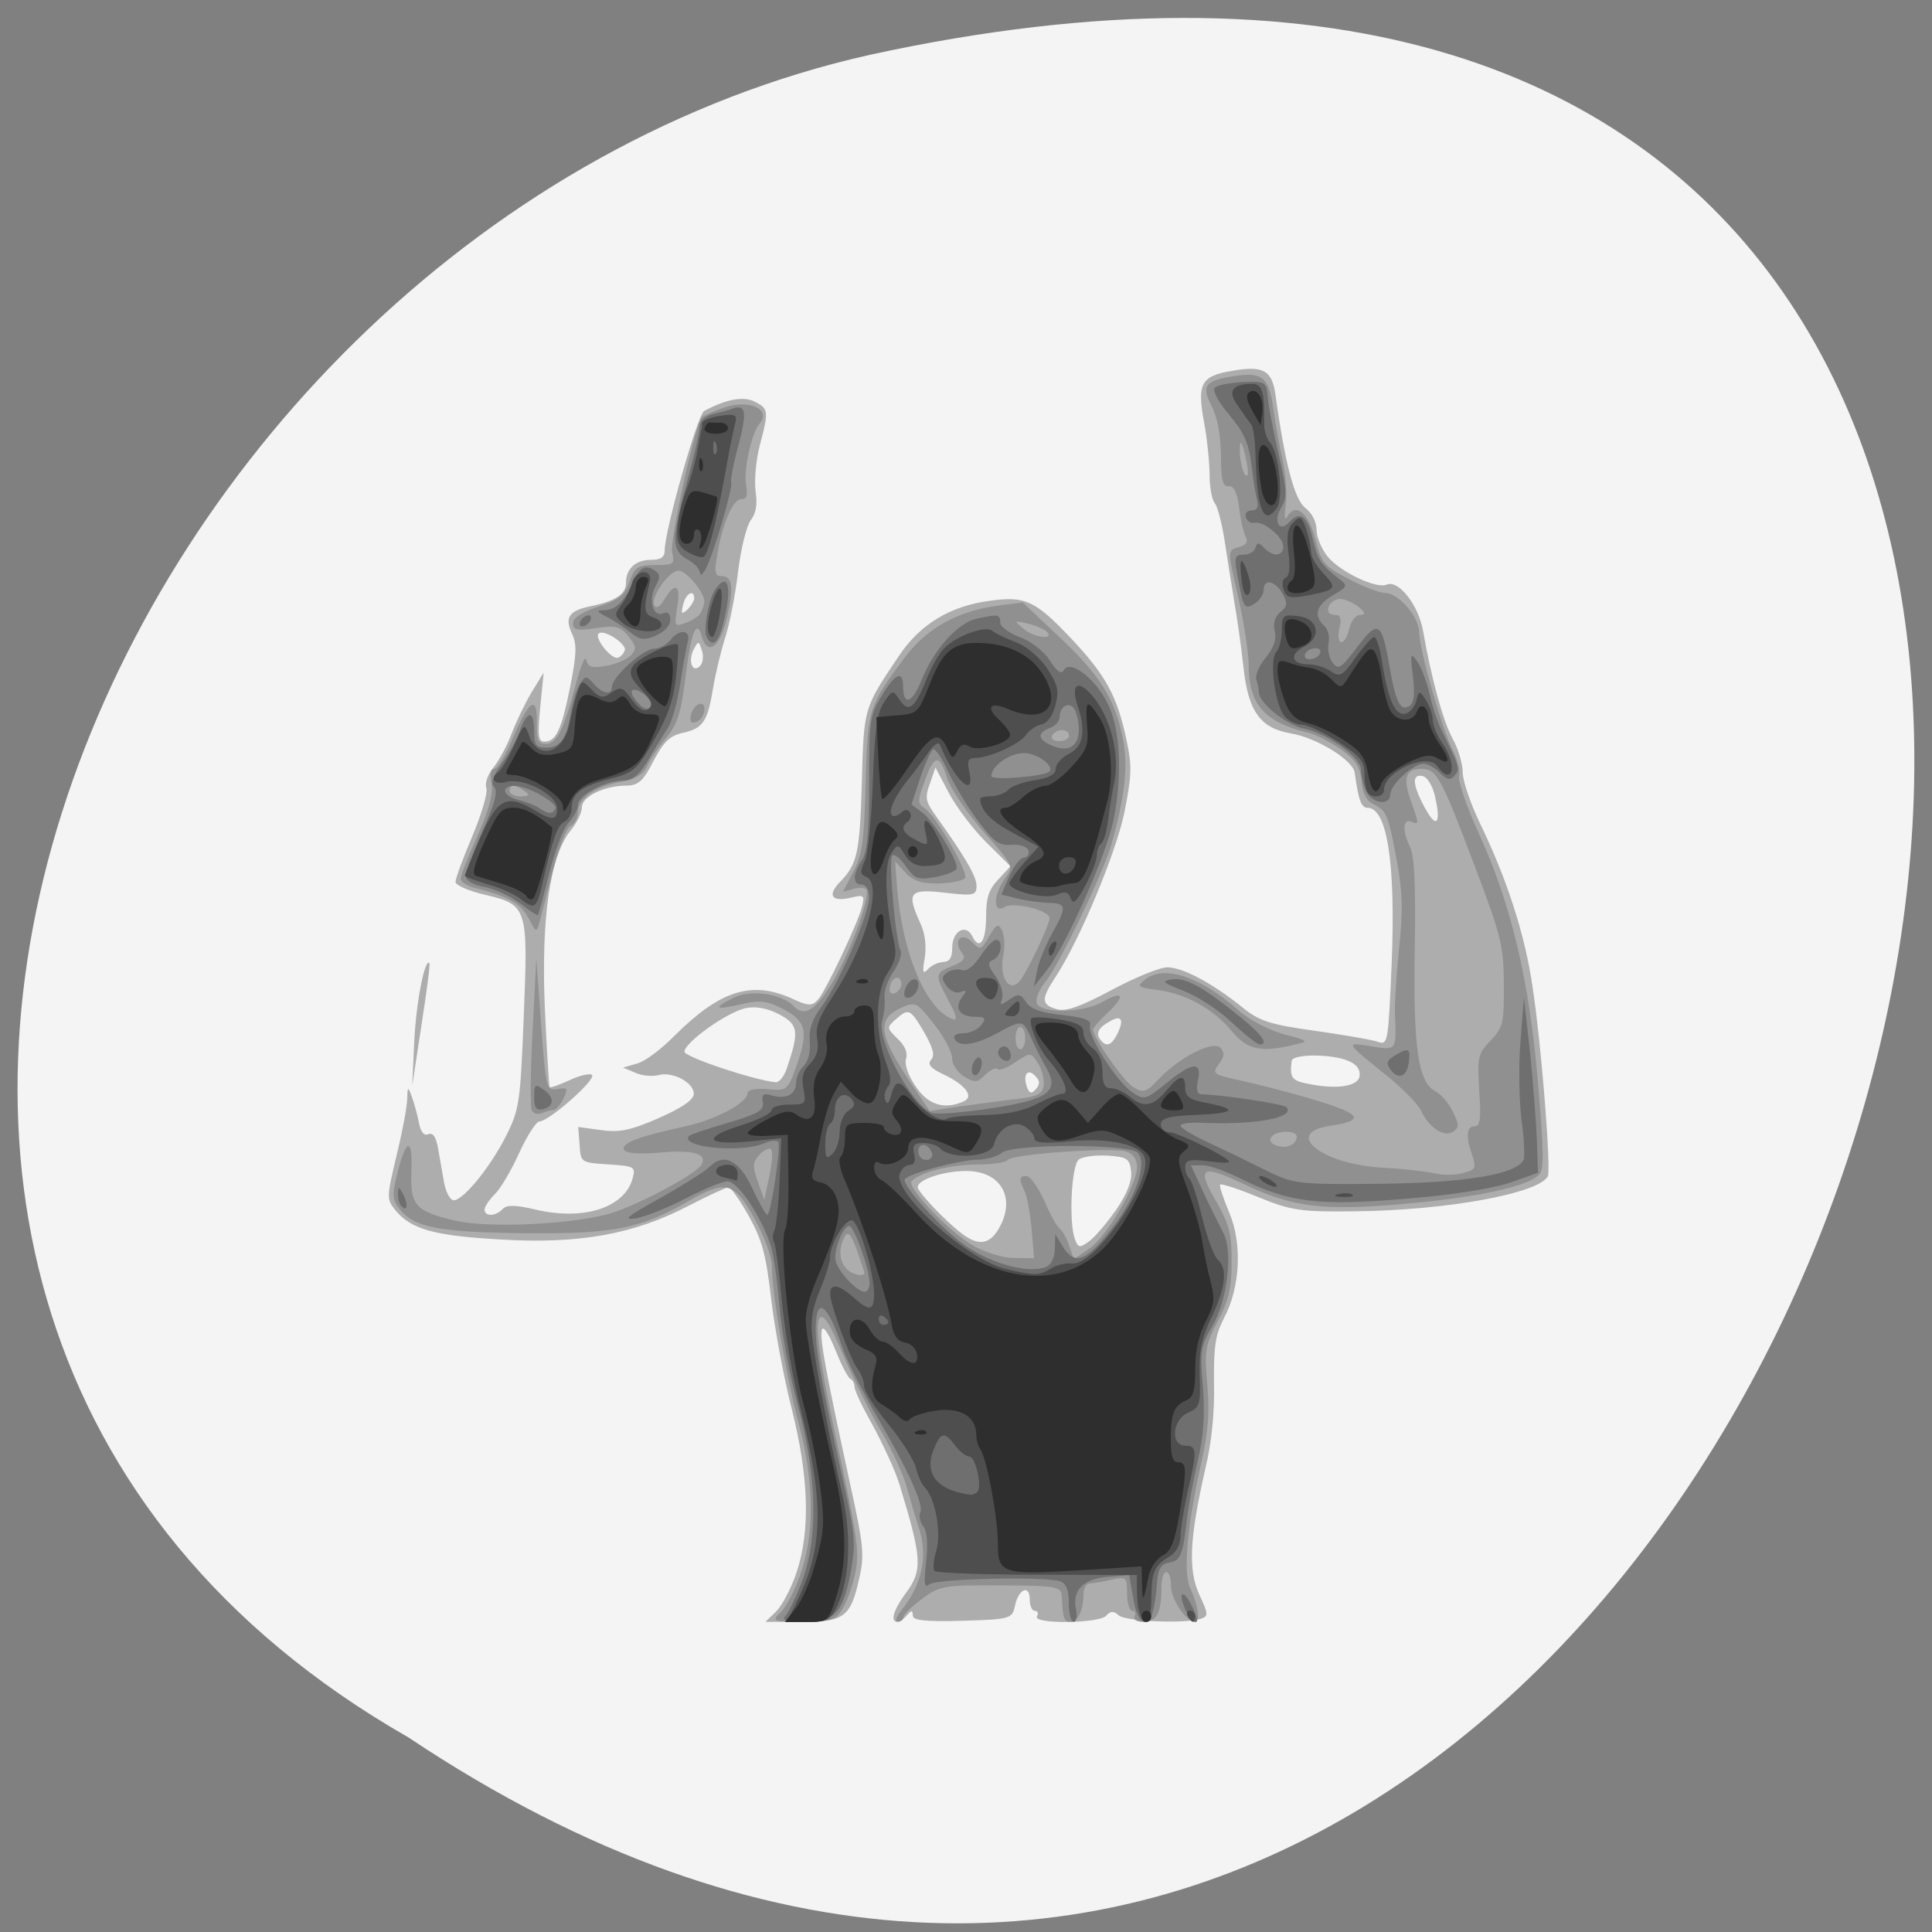 <svg xmlns="http://www.w3.org/2000/svg" viewBox="0 0 22 22"><rect x="0" y="0" width="22" height="22" fill="#808080" stroke="none"/><path d="m 4.652 19.785 c 16.238 10.844 26.24 -23.742 5.25 -19.16 c -8.676 1.949 -13.941 14.188 -5.25 19.16" fill="#f4f4f4"/><path d="m 8.84 18.348 c 0.066 -0.066 0.172 -0.266 0.23 -0.441 c 0.16 -0.477 0.141 -1.086 -0.055 -1.867 c -0.09 -0.352 -0.195 -0.918 -0.234 -1.254 c -0.059 -0.504 -0.102 -0.664 -0.254 -0.938 c -0.102 -0.184 -0.207 -0.328 -0.23 -0.328 c -0.027 0 -0.23 0.094 -0.457 0.211 c -0.621 0.324 -1.246 0.438 -2.145 0.383 c -0.762 -0.043 -1.016 -0.117 -1.195 -0.336 c -0.098 -0.125 -0.098 -0.141 0.016 -0.621 c 0.066 -0.27 0.121 -0.563 0.121 -0.645 c 0.004 -0.141 0.008 -0.145 0.051 -0.027 c 0.027 0.07 0.063 0.203 0.082 0.297 c 0.02 0.109 0.059 0.156 0.109 0.133 c 0.051 -0.02 0.086 0.031 0.109 0.16 c 0.02 0.105 0.047 0.273 0.066 0.375 c 0.016 0.102 0.059 0.195 0.098 0.215 c 0.094 0.039 0.426 -0.359 0.617 -0.742 c 0.145 -0.293 0.156 -0.375 0.195 -1.348 c 0.051 -1.246 0.043 -1.273 -0.445 -1.387 c -0.184 -0.043 -0.332 -0.109 -0.332 -0.145 c 0 -0.039 0.086 -0.273 0.191 -0.52 c 0.105 -0.25 0.18 -0.5 0.16 -0.551 c -0.02 -0.055 0.02 -0.16 0.082 -0.234 c 0.063 -0.078 0.156 -0.25 0.207 -0.387 c 0.051 -0.133 0.152 -0.344 0.227 -0.469 l 0.137 -0.223 l -0.039 0.391 c -0.031 0.328 -0.023 0.395 0.047 0.395 c 0.133 0 0.195 -0.133 0.293 -0.621 c 0.074 -0.371 0.078 -0.488 0.023 -0.605 c -0.09 -0.188 -0.035 -0.266 0.211 -0.316 c 0.285 -0.059 0.402 -0.137 0.402 -0.266 c 0 -0.16 0.109 -0.262 0.285 -0.262 c 0.113 0 0.156 -0.031 0.156 -0.109 c 0 -0.223 0.375 -1.547 0.449 -1.586 c 0.254 -0.137 0.453 -0.172 0.578 -0.105 c 0.156 0.078 0.16 0.105 0.055 0.5 c -0.043 0.164 -0.063 0.395 -0.047 0.52 c 0.023 0.152 0.004 0.254 -0.055 0.328 c -0.047 0.063 -0.113 0.324 -0.145 0.59 c -0.031 0.266 -0.098 0.602 -0.148 0.754 c -0.047 0.148 -0.109 0.406 -0.137 0.574 c -0.059 0.363 -0.113 0.453 -0.328 0.5 c -0.176 0.039 -0.234 0.098 -0.391 0.402 c -0.082 0.152 -0.145 0.203 -0.266 0.203 c -0.254 0 -0.508 0.125 -0.508 0.246 c 0 0.063 -0.059 0.18 -0.129 0.266 c -0.234 0.289 -0.336 0.996 -0.293 2.02 c 0.023 0.484 0.047 0.891 0.055 0.902 c 0.012 0.008 0.109 -0.027 0.223 -0.078 c 0.113 -0.055 0.23 -0.082 0.258 -0.063 c 0.063 0.043 -0.488 0.531 -0.598 0.531 c -0.035 0 -0.141 0.164 -0.23 0.359 c -0.09 0.199 -0.215 0.41 -0.277 0.469 c -0.063 0.063 -0.117 0.141 -0.117 0.176 c 0 0.082 0.129 0.078 0.207 -0.008 c 0.043 -0.047 0.145 -0.047 0.375 0.008 c 0.551 0.129 1.016 -0.023 1.105 -0.359 c 0.035 -0.129 0.016 -0.137 -0.277 -0.156 c -0.313 -0.02 -0.316 -0.02 -0.328 -0.223 l -0.016 -0.203 l 0.258 0.035 c 0.207 0.031 0.34 0.004 0.66 -0.137 c 0.266 -0.117 0.398 -0.207 0.398 -0.277 c 0 -0.129 -0.246 -0.258 -0.406 -0.211 c -0.066 0.016 -0.184 0.008 -0.258 -0.027 l -0.141 -0.059 l 0.16 -0.047 c 0.09 -0.023 0.281 -0.168 0.43 -0.32 c 0.516 -0.512 0.871 -0.625 1.328 -0.422 c 0.191 0.09 0.234 0.09 0.301 0.016 c 0.094 -0.109 0.445 -0.852 0.5 -1.051 c 0.035 -0.141 0.027 -0.148 -0.133 -0.109 c -0.215 0.047 -0.262 -0.031 -0.113 -0.184 c 0.195 -0.203 0.223 -0.324 0.246 -1.137 c 0.023 -0.848 0.02 -0.836 0.422 -1.434 c 0.242 -0.363 0.586 -0.57 1.043 -0.629 c 0.395 -0.055 0.512 0 0.918 0.43 c 0.398 0.422 0.527 0.66 0.633 1.168 c 0.063 0.289 0.055 0.402 -0.027 0.816 c -0.098 0.469 -0.512 1.457 -0.781 1.867 c -0.168 0.254 -0.168 0.32 0.012 0.371 c 0.102 0.031 0.273 -0.031 0.625 -0.219 c 0.262 -0.141 0.547 -0.258 0.633 -0.258 c 0.176 0 0.512 0.18 0.852 0.453 c 0.195 0.16 0.32 0.199 0.832 0.27 c 0.328 0.047 0.652 0.102 0.715 0.125 c 0.113 0.039 0.117 0.016 0.156 -0.891 c 0.047 -1.137 -0.051 -1.773 -0.273 -1.773 c -0.074 0 -0.105 -0.09 -0.148 -0.402 c -0.02 -0.141 -0.43 -0.395 -0.723 -0.445 c -0.352 -0.059 -0.488 -0.25 -0.543 -0.75 c -0.027 -0.242 -0.074 -0.578 -0.105 -0.75 c -0.027 -0.176 -0.078 -0.48 -0.109 -0.688 c -0.031 -0.203 -0.082 -0.398 -0.113 -0.434 c -0.031 -0.035 -0.059 -0.176 -0.059 -0.316 c 0 -0.137 -0.027 -0.41 -0.063 -0.605 c -0.082 -0.441 -0.035 -0.527 0.316 -0.586 c 0.355 -0.063 0.457 -0.008 0.496 0.266 c 0.109 0.793 0.219 1.207 0.344 1.297 c 0.074 0.059 0.125 0.16 0.125 0.25 c 0 0.082 0.059 0.219 0.125 0.301 c 0.145 0.176 0.555 0.371 0.672 0.32 c 0.137 -0.059 0.367 0.234 0.418 0.539 c 0.094 0.535 0.223 1.012 0.336 1.219 c 0.063 0.113 0.113 0.285 0.113 0.379 c 0 0.098 0.09 0.359 0.199 0.586 c 0.305 0.629 0.512 1.266 0.598 1.867 c 0.102 0.672 0.211 2.078 0.172 2.148 c -0.105 0.195 -1.148 0.387 -2.188 0.398 c -0.625 0.008 -0.734 -0.008 -1.105 -0.16 c -0.227 -0.094 -0.422 -0.156 -0.438 -0.145 c -0.012 0.016 0.035 0.156 0.102 0.316 c 0.152 0.355 0.129 0.852 -0.059 1.207 c -0.098 0.191 -0.117 0.32 -0.113 0.742 c 0.008 0.332 -0.027 0.672 -0.098 0.969 c -0.18 0.789 -0.199 1.152 -0.07 1.434 c 0.105 0.227 0.105 0.246 0.02 0.277 c -0.18 0.059 -0.863 0.031 -0.938 -0.039 c -0.055 -0.051 -0.094 -0.051 -0.141 0.004 c -0.078 0.09 -0.84 0.098 -0.789 0.008 c 0.02 -0.031 0.008 -0.063 -0.023 -0.063 c -0.035 0 -0.059 -0.059 -0.059 -0.129 c 0 -0.176 -0.129 -0.121 -0.168 0.07 c -0.031 0.148 -0.051 0.156 -0.598 0.172 c -0.422 0.012 -0.566 -0.004 -0.566 -0.059 c 0 -0.063 -0.016 -0.063 -0.066 -0.004 c -0.035 0.043 -0.086 0.074 -0.109 0.074 c -0.086 0 -0.043 -0.137 0.094 -0.324 c 0.195 -0.262 0.188 -0.391 -0.07 -1.238 c -0.047 -0.156 -0.184 -0.449 -0.297 -0.66 c -0.117 -0.207 -0.215 -0.41 -0.215 -0.449 c 0 -0.039 -0.02 -0.082 -0.047 -0.094 c -0.027 -0.012 -0.105 -0.16 -0.172 -0.332 c -0.074 -0.184 -0.137 -0.277 -0.152 -0.23 c -0.031 0.09 0.043 0.48 0.328 1.793 c 0.145 0.66 0.156 0.781 0.098 1.031 c -0.098 0.449 -0.172 0.504 -0.652 0.504 h -0.418 m 3.996 -4.695 c 0.121 -0.18 0.18 -0.324 0.168 -0.434 c -0.016 -0.145 -0.043 -0.164 -0.266 -0.18 c -0.141 -0.008 -0.285 0.012 -0.328 0.043 c -0.086 0.063 -0.117 0.707 -0.047 0.906 c 0.039 0.105 0.055 0.105 0.168 0.023 c 0.066 -0.051 0.203 -0.211 0.305 -0.359 m -1.348 0.234 c 0.215 -0.352 0.043 -0.672 -0.363 -0.672 c -0.254 0 -0.551 0.098 -0.551 0.184 c 0 0.055 0.324 0.395 0.5 0.527 c 0.184 0.141 0.309 0.129 0.414 -0.039 m -0.391 -1.465 c 0.125 -0.051 0.02 -0.191 -0.234 -0.309 c -0.145 -0.07 -0.18 -0.113 -0.137 -0.164 c 0.047 -0.051 0.023 -0.133 -0.078 -0.313 c -0.16 -0.27 -0.176 -0.277 -0.324 -0.148 c -0.105 0.094 -0.105 0.098 0.023 0.223 c 0.082 0.078 0.117 0.16 0.094 0.227 c -0.02 0.063 0.023 0.188 0.109 0.313 c 0.141 0.211 0.324 0.27 0.547 0.172 m 0.82 -0.285 c -0.086 -0.098 -0.148 -0.027 -0.102 0.113 c 0.027 0.082 0.055 0.09 0.102 0.035 c 0.051 -0.059 0.051 -0.094 0 -0.148 m 3.688 -0.004 c 0.012 -0.07 -0.031 -0.133 -0.125 -0.172 c -0.191 -0.082 -0.637 -0.082 -0.648 0 c -0.023 0.188 0 0.223 0.176 0.258 c 0.336 0.07 0.578 0.035 0.598 -0.086 m -6.52 -0.094 c 0.141 -0.418 0.129 -0.492 -0.09 -0.609 c -0.133 -0.07 -0.266 -0.094 -0.383 -0.07 c -0.211 0.047 -0.695 0.391 -0.695 0.496 c 0 0.059 0.777 0.32 1.039 0.348 c 0.039 0.004 0.098 -0.07 0.129 -0.164 m 3.766 -0.398 c 0.078 -0.164 0.035 -0.211 -0.109 -0.121 c -0.121 0.07 -0.145 0.137 -0.078 0.211 c 0.063 0.074 0.121 0.047 0.188 -0.09 m -1.988 -0.809 c 0.07 0 0.102 -0.047 0.102 -0.16 c 0 -0.191 0.156 -0.281 0.23 -0.129 c 0.082 0.164 0.156 0.055 0.156 -0.234 c 0 -0.207 0.031 -0.305 0.141 -0.418 l 0.137 -0.148 l -0.277 -0.273 c -0.152 -0.152 -0.344 -0.406 -0.426 -0.563 l -0.152 -0.289 l -0.063 0.184 c -0.059 0.16 -0.051 0.203 0.07 0.371 c 0.324 0.453 0.461 0.684 0.461 0.793 c 0 0.109 -0.031 0.117 -0.363 0.078 c -0.402 -0.047 -0.438 -0.004 -0.277 0.348 c 0.055 0.117 0.07 0.258 0.051 0.391 c -0.031 0.172 -0.023 0.195 0.039 0.129 c 0.039 -0.043 0.117 -0.078 0.172 -0.078 m 5.598 -1.891 c -0.027 -0.117 -0.09 -0.219 -0.141 -0.227 c -0.125 -0.027 -0.117 0.098 0.027 0.363 c 0.133 0.246 0.188 0.18 0.113 -0.137 m -8.348 -1.66 c -0.035 -0.109 -0.039 -0.109 -0.094 -0.004 c -0.066 0.133 -0.008 0.277 0.078 0.18 c 0.031 -0.035 0.039 -0.113 0.016 -0.176 m -0.875 0.004 c 0.02 -0.078 -0.246 -0.25 -0.301 -0.191 c -0.047 0.055 0.152 0.301 0.223 0.273 c 0.031 -0.012 0.066 -0.047 0.074 -0.082 m 0.793 -0.594 c 0 -0.109 -0.098 -0.055 -0.125 0.07 c -0.027 0.109 -0.02 0.117 0.047 0.059 c 0.043 -0.043 0.078 -0.102 0.078 -0.129 m -3.188 5.05 c 0.02 -0.441 0.121 -0.957 0.172 -0.895 c 0.012 0.008 -0.031 0.328 -0.09 0.707 l -0.105 0.688" fill="#adadad"/><path d="m 8.891 18.359 c 0.063 -0.063 0.168 -0.262 0.227 -0.441 c 0.16 -0.465 0.152 -1.043 -0.023 -1.711 c -0.148 -0.555 -0.301 -1.461 -0.305 -1.781 c 0 -0.109 -0.086 -0.348 -0.199 -0.551 c -0.23 -0.414 -0.32 -0.441 -0.734 -0.207 c -0.566 0.324 -0.852 0.383 -1.875 0.375 c -0.984 -0.012 -1.262 -0.063 -1.43 -0.273 c -0.086 -0.109 -0.09 -0.156 -0.027 -0.41 c 0.098 -0.402 0.176 -0.414 0.16 -0.027 c -0.016 0.391 0.043 0.461 0.496 0.566 c 0.395 0.094 1.426 0.039 1.82 -0.098 c 0.34 -0.117 0.934 -0.441 0.988 -0.539 c 0.07 -0.125 -0.098 -0.172 -0.477 -0.137 c -0.23 0.02 -0.383 0.008 -0.406 -0.031 c -0.039 -0.074 0.16 -0.152 0.688 -0.266 c 0.359 -0.078 0.719 -0.27 0.719 -0.383 c 0 -0.035 0.102 -0.055 0.227 -0.043 c 0.227 0.02 0.23 0.016 0.336 -0.285 c 0.133 -0.379 0.102 -0.496 -0.172 -0.633 c -0.172 -0.09 -0.262 -0.098 -0.469 -0.047 c -0.301 0.07 -0.328 0.043 -0.066 -0.082 c 0.188 -0.09 0.543 -0.035 0.668 0.102 c 0.125 0.133 0.262 0.043 0.461 -0.305 c 0.203 -0.355 0.414 -0.941 0.367 -1.023 c -0.012 -0.023 -0.078 -0.027 -0.145 -0.008 l -0.121 0.035 l 0.117 -0.227 c 0.102 -0.191 0.125 -0.352 0.141 -1.01 c 0.023 -0.852 0.031 -0.871 0.441 -1.426 c 0.25 -0.336 0.598 -0.531 1.051 -0.594 l 0.297 -0.039 l 0.414 0.391 c 0.465 0.438 0.629 0.695 0.723 1.145 c 0.066 0.316 0.031 0.664 -0.133 1.238 c -0.094 0.32 -0.594 1.363 -0.746 1.547 c -0.07 0.086 -0.117 0.195 -0.098 0.242 c 0.039 0.121 0.523 0.113 0.746 -0.012 c 0.238 -0.137 0.27 -0.078 0.063 0.121 c -0.094 0.086 -0.168 0.172 -0.168 0.191 c 0 0.094 0.344 0.586 0.457 0.656 c 0.117 0.07 0.148 0.063 0.301 -0.102 c 0.238 -0.246 0.613 -0.434 0.695 -0.344 c 0.043 0.055 0.043 0.098 -0.012 0.172 c -0.094 0.125 -0.086 0.129 0.277 0.207 c 0.168 0.039 0.465 0.113 0.664 0.172 c 0.676 0.191 0.75 0.273 0.316 0.336 c -0.543 0.082 -0.094 0.438 0.602 0.477 c 0.234 0.012 0.5 0.043 0.586 0.063 c 0.086 0.023 0.23 0.023 0.32 0 c 0.148 -0.039 0.16 -0.055 0.113 -0.199 c -0.078 -0.219 -0.066 -0.336 0.023 -0.336 c 0.066 0 0.078 -0.078 0.055 -0.406 c -0.023 -0.383 -0.016 -0.418 0.129 -0.57 c 0.145 -0.152 0.152 -0.195 0.152 -0.641 c -0.004 -0.441 -0.031 -0.551 -0.324 -1.324 c -0.391 -1.035 -0.441 -1.129 -0.617 -1.129 c -0.184 0 -0.215 0.113 -0.105 0.402 c 0.078 0.219 0.078 0.238 0 0.203 c -0.105 -0.047 -0.117 0.094 -0.02 0.289 c 0.047 0.098 0.063 0.449 0.051 1.141 c -0.02 1.125 0.039 1.535 0.23 1.633 c 0.066 0.031 0.156 0.137 0.203 0.234 c 0.074 0.152 0.074 0.18 0.004 0.23 c -0.102 0.07 -0.277 -0.047 -0.367 -0.242 c -0.035 -0.074 -0.219 -0.262 -0.406 -0.41 c -0.457 -0.367 -0.461 -0.371 -0.156 -0.32 c 0.285 0.047 0.285 0.051 0.266 -0.371 c -0.004 -0.105 0.016 -0.438 0.047 -0.742 c 0.047 -0.434 0.039 -0.648 -0.02 -0.973 c -0.102 -0.551 -0.121 -0.598 -0.266 -0.668 c -0.086 -0.043 -0.129 -0.125 -0.141 -0.266 c -0.016 -0.16 -0.066 -0.242 -0.23 -0.359 c -0.117 -0.082 -0.285 -0.168 -0.371 -0.191 c -0.508 -0.121 -0.684 -0.324 -0.684 -0.773 c 0 -0.129 -0.051 -0.457 -0.109 -0.727 c -0.137 -0.602 -0.137 -0.574 0.004 -0.617 c 0.078 -0.023 0.102 -0.059 0.07 -0.117 c -0.023 -0.043 -0.059 -0.195 -0.074 -0.332 c -0.023 -0.176 -0.059 -0.246 -0.117 -0.242 c -0.07 0.004 -0.09 -0.066 -0.09 -0.355 c -0.004 -0.23 -0.039 -0.43 -0.105 -0.555 c -0.121 -0.234 -0.078 -0.293 0.254 -0.344 c 0.324 -0.051 0.398 0.012 0.449 0.379 c 0.023 0.168 0.07 0.43 0.105 0.586 c 0.035 0.156 0.051 0.379 0.035 0.5 c -0.02 0.129 -0.012 0.184 0.016 0.137 c 0.094 -0.168 0.242 -0.051 0.32 0.254 c 0.07 0.273 0.102 0.309 0.379 0.453 c 0.168 0.09 0.355 0.16 0.418 0.16 c 0.152 0 0.383 0.273 0.387 0.449 c 0 0.195 0.258 1.098 0.379 1.336 c 0.055 0.102 0.09 0.238 0.074 0.301 c -0.012 0.059 0.09 0.355 0.227 0.656 c 0.367 0.801 0.574 1.672 0.672 2.832 c 0.066 0.77 0.07 0.984 0.016 1.047 c -0.125 0.137 -0.699 0.262 -1.543 0.336 c -0.93 0.082 -1.27 0.039 -1.84 -0.234 c -0.465 -0.219 -0.523 -0.184 -0.301 0.199 c 0.152 0.266 0.18 0.367 0.18 0.691 c 0 0.297 -0.031 0.438 -0.156 0.676 c -0.145 0.281 -0.156 0.336 -0.121 0.723 c 0.027 0.32 0.012 0.535 -0.074 0.918 c -0.156 0.695 -0.203 1.23 -0.121 1.402 c 0.09 0.191 0.117 0.383 0.055 0.383 c -0.102 0 -0.273 -0.254 -0.273 -0.406 c 0 -0.09 -0.023 -0.16 -0.055 -0.16 c -0.031 0 -0.055 0.082 -0.055 0.184 c 0 0.281 -0.055 0.383 -0.203 0.383 c -0.078 0 -0.121 -0.027 -0.102 -0.063 c 0.016 -0.035 0.008 -0.063 -0.027 -0.063 c -0.031 0 -0.059 -0.09 -0.059 -0.195 c 0 -0.188 -0.008 -0.195 -0.172 -0.16 c -0.094 0.023 -0.207 0.043 -0.25 0.043 c -0.039 0 -0.074 0.051 -0.074 0.117 c 0 0.188 -0.063 0.32 -0.145 0.32 c -0.078 0 -0.09 -0.035 -0.102 -0.281 c -0.004 -0.121 -0.043 -0.129 -0.691 -0.133 c -0.645 -0.004 -0.699 0.004 -0.898 0.152 c -0.117 0.086 -0.215 0.18 -0.215 0.211 c 0 0.027 -0.027 0.051 -0.066 0.051 c -0.035 0 -0.012 -0.063 0.051 -0.141 c 0.234 -0.293 0.297 -0.617 0.188 -0.938 c -0.027 -0.078 -0.082 -0.27 -0.125 -0.422 c -0.039 -0.156 -0.176 -0.453 -0.301 -0.668 c -0.125 -0.211 -0.32 -0.605 -0.434 -0.871 c -0.152 -0.359 -0.223 -0.469 -0.266 -0.418 c -0.059 0.066 0 0.496 0.184 1.359 c 0.246 1.133 0.27 1.289 0.223 1.535 c -0.027 0.137 -0.09 0.32 -0.141 0.406 c -0.082 0.141 -0.129 0.156 -0.457 0.156 c -0.352 0 -0.359 -0.004 -0.25 -0.109 m 0.949 -3.863 c 0 -0.012 -0.039 -0.129 -0.086 -0.262 c -0.066 -0.18 -0.102 -0.215 -0.137 -0.148 c -0.07 0.125 -0.066 0.27 0.016 0.359 c 0.059 0.07 0.207 0.105 0.207 0.051 m 1.906 -0.488 c -0.016 -0.18 -0.051 -0.375 -0.078 -0.434 c -0.07 -0.148 -0.066 -0.18 0.02 -0.18 c 0.039 0 0.129 0.125 0.199 0.277 c 0.066 0.156 0.148 0.301 0.176 0.32 c 0.031 0.023 0.082 0.109 0.109 0.195 l 0.055 0.156 l 0.18 -0.125 c 0.199 -0.141 0.539 -0.719 0.539 -0.926 c 0 -0.09 -0.047 -0.148 -0.125 -0.176 c -0.172 -0.051 -1.313 0.031 -1.352 0.098 c -0.016 0.027 -0.172 0.051 -0.348 0.051 c -0.301 0 -0.641 0.086 -0.742 0.188 c -0.063 0.063 0.414 0.566 0.691 0.73 c 0.133 0.078 0.344 0.145 0.469 0.145 l 0.234 0.004 m -3 -1.246 c -0.027 -0.012 -0.086 0.023 -0.133 0.074 c -0.074 0.086 -0.074 0.125 -0.012 0.301 l 0.074 0.203 l 0.059 -0.277 c 0.031 -0.152 0.039 -0.285 0.012 -0.301 m 5.988 -0.117 c 0.016 -0.047 -0.027 -0.078 -0.117 -0.078 c -0.152 0 -0.242 0.098 -0.133 0.148 c 0.109 0.051 0.227 0.016 0.25 -0.07 m -3.227 -0.445 c 0.277 -0.031 0.336 -0.059 0.348 -0.164 c 0.008 -0.07 -0.02 -0.184 -0.066 -0.25 c -0.078 -0.125 -0.082 -0.125 -0.254 -0.012 c -0.094 0.066 -0.188 0.102 -0.207 0.078 c -0.02 -0.02 -0.078 0.012 -0.137 0.066 c -0.086 0.09 -0.121 0.094 -0.238 0.023 c -0.078 -0.047 -0.141 -0.141 -0.141 -0.215 c 0 -0.07 -0.094 -0.246 -0.207 -0.387 c -0.203 -0.254 -0.207 -0.258 -0.387 -0.176 c -0.273 0.133 -0.242 0.313 0.176 0.926 l 0.164 0.242 l 0.309 -0.047 c 0.168 -0.023 0.457 -0.063 0.641 -0.086 m 0.137 -0.695 c 0 -0.07 -0.023 -0.129 -0.055 -0.129 c -0.031 0 -0.055 0.059 -0.055 0.129 c 0 0.066 0.023 0.125 0.055 0.125 c 0.031 0 0.055 -0.059 0.055 -0.125 m -0.883 -0.449 c -0.148 -0.273 -0.145 -0.297 0.055 -0.375 c 0.133 -0.055 0.156 -0.086 0.105 -0.152 c -0.102 -0.137 0 -0.242 0.117 -0.121 c 0.094 0.098 0.105 0.094 0.195 -0.063 c 0.086 -0.145 0.105 -0.152 0.148 -0.066 c 0.027 0.059 0.035 0.188 0.012 0.289 c -0.043 0.234 0.059 0.41 0.176 0.301 c 0.074 -0.07 0.352 -0.648 0.352 -0.734 c 0 -0.086 -0.41 -0.188 -0.508 -0.125 c -0.137 0.082 -0.137 -0.133 0 -0.324 c 0.102 -0.141 0.102 -0.145 -0.242 -0.531 c -0.188 -0.215 -0.379 -0.492 -0.418 -0.617 c -0.086 -0.277 -0.148 -0.266 -0.258 0.051 c -0.078 0.215 -0.078 0.242 0.004 0.297 c 0.125 0.078 0.496 0.723 0.461 0.793 c -0.02 0.031 -0.152 0.059 -0.297 0.063 c -0.191 0.004 -0.293 -0.027 -0.379 -0.121 l -0.121 -0.129 l 0.023 0.305 c 0.055 0.68 0.285 1.277 0.559 1.453 c 0.141 0.086 0.145 0.043 0.016 -0.191 m -0.527 -0.168 c 0 -0.113 -0.109 -0.094 -0.129 0.023 c -0.016 0.066 0.008 0.094 0.055 0.078 c 0.039 -0.016 0.074 -0.063 0.074 -0.102 m 1.91 -2.832 c 0 -0.031 -0.035 -0.063 -0.078 -0.063 c -0.047 0 -0.098 0.031 -0.117 0.063 c -0.016 0.035 0.02 0.063 0.082 0.063 c 0.063 0 0.113 -0.027 0.113 -0.063 m 3.191 -1.219 c 0.02 -0.086 0.074 -0.156 0.125 -0.156 c 0.066 0 0.059 -0.027 -0.035 -0.102 c -0.07 -0.051 -0.168 -0.086 -0.215 -0.078 c -0.125 0.027 -0.164 0.18 -0.047 0.18 c 0.074 0 0.086 0.035 0.059 0.156 c -0.02 0.086 -0.008 0.156 0.023 0.156 c 0.031 0 0.07 -0.07 0.09 -0.156 m -3.441 0.039 c -0.031 -0.031 -0.129 -0.074 -0.219 -0.094 c -0.16 -0.039 -0.16 -0.035 -0.059 0.051 c 0.109 0.102 0.367 0.141 0.277 0.043 m 2.254 -2.023 c -0.039 -0.148 -0.055 -0.168 -0.059 -0.074 c -0.008 0.152 0.051 0.355 0.086 0.313 c 0.016 -0.016 0 -0.121 -0.027 -0.238 m -8.121 7.473 c -0.02 -0.039 -0.016 -0.441 0.008 -0.898 l 0.043 -0.832 l 0.055 0.75 c 0.055 0.738 0.059 0.754 0.188 0.734 c 0.113 -0.02 0.121 -0.008 0.066 0.109 c -0.035 0.07 -0.086 0.129 -0.113 0.129 c -0.023 0 -0.082 0.016 -0.129 0.035 c -0.047 0.02 -0.098 0.008 -0.117 -0.027 m 7.969 -0.906 c -0.211 -0.254 -0.523 -0.426 -0.848 -0.469 c -0.223 -0.027 -0.234 -0.039 -0.145 -0.113 c 0.219 -0.18 0.633 -0.043 1.086 0.359 c 0.113 0.098 0.336 0.215 0.5 0.258 c 0.281 0.074 0.289 0.082 0.133 0.117 c -0.391 0.098 -0.547 0.063 -0.727 -0.152 m -8.01 -1.289 c -0.086 -0.168 -0.227 -0.246 -0.617 -0.344 c -0.082 -0.023 -0.152 -0.066 -0.152 -0.102 c 0 -0.035 0.086 -0.254 0.191 -0.488 c 0.129 -0.289 0.18 -0.477 0.16 -0.594 c -0.02 -0.102 -0.008 -0.168 0.031 -0.168 c 0.035 0 0.133 -0.16 0.215 -0.359 c 0.184 -0.434 0.277 -0.488 0.27 -0.16 c -0.004 0.195 0.012 0.234 0.102 0.234 c 0.125 0 0.207 -0.16 0.344 -0.688 c 0.055 -0.207 0.109 -0.328 0.117 -0.27 c 0.016 0.082 0.063 0.098 0.223 0.07 c 0.113 -0.02 0.242 -0.074 0.285 -0.121 c 0.066 -0.07 0.063 -0.102 -0.027 -0.215 c -0.09 -0.113 -0.145 -0.129 -0.371 -0.094 c -0.215 0.031 -0.262 0.02 -0.262 -0.055 c 0 -0.063 0.105 -0.129 0.293 -0.191 c 0.238 -0.078 0.301 -0.133 0.352 -0.285 c 0.059 -0.164 0.09 -0.188 0.293 -0.188 c 0.211 0 0.223 -0.008 0.191 -0.148 c -0.027 -0.137 0.262 -1.445 0.34 -1.535 c 0.02 -0.02 0.137 -0.07 0.262 -0.113 c 0.285 -0.094 0.535 0.027 0.391 0.191 c -0.086 0.098 -0.18 0.523 -0.152 0.684 c 0.023 0.129 0.012 0.172 -0.055 0.172 c -0.094 0 -0.215 0.277 -0.273 0.641 c -0.035 0.191 -0.023 0.234 0.047 0.234 c 0.129 0 0.145 0.121 0.066 0.473 c -0.078 0.34 -0.223 0.445 -0.289 0.211 c -0.059 -0.211 -0.125 -0.035 -0.191 0.516 c -0.047 0.367 -0.09 0.5 -0.219 0.648 c -0.086 0.105 -0.184 0.25 -0.215 0.324 c -0.043 0.09 -0.137 0.145 -0.301 0.172 c -0.293 0.055 -0.484 0.191 -0.484 0.348 c 0 0.063 -0.039 0.133 -0.082 0.152 c -0.043 0.016 -0.133 0.238 -0.199 0.492 c -0.063 0.25 -0.133 0.52 -0.152 0.594 c -0.039 0.137 -0.039 0.137 -0.129 -0.039 m -0.047 -1.445 c -0.109 -0.078 -0.168 -0.078 -0.168 0 c 0 0.035 0.059 0.063 0.125 0.063 c 0.102 -0.004 0.109 -0.016 0.043 -0.063 m 2.01 -2.031 c 0.02 -0.035 0.039 -0.098 0.039 -0.129 c -0.004 -0.109 -0.207 -0.348 -0.293 -0.348 c -0.109 0 -0.324 0.309 -0.277 0.395 c 0.023 0.043 0.066 0.016 0.117 -0.07 c 0.121 -0.203 0.188 -0.164 0.145 0.09 c -0.035 0.219 -0.031 0.227 0.094 0.18 c 0.074 -0.023 0.152 -0.078 0.176 -0.117 m -0.117 1.176 c 0.012 -0.059 0.051 -0.117 0.09 -0.133 c 0.102 -0.039 0.082 0.152 -0.02 0.199 c -0.059 0.023 -0.082 0.004 -0.07 -0.066" fill="#909090"/><path d="m 8.93 18.418 c 0.031 -0.023 0.121 -0.199 0.195 -0.391 c 0.195 -0.508 0.184 -1.199 -0.043 -2.035 c -0.094 -0.348 -0.188 -0.855 -0.207 -1.129 c -0.023 -0.273 -0.066 -0.586 -0.102 -0.688 c -0.109 -0.332 -0.371 -0.723 -0.488 -0.723 c -0.063 0 -0.273 0.09 -0.477 0.195 c -0.199 0.105 -0.457 0.207 -0.566 0.227 c -0.16 0.023 -0.105 -0.02 0.273 -0.23 c 0.258 -0.145 0.512 -0.305 0.563 -0.355 c 0.164 -0.168 0.34 -0.078 0.488 0.242 c 0.078 0.164 0.152 0.301 0.172 0.301 c 0.039 0 0.156 -0.77 0.125 -0.828 c -0.012 -0.023 -0.086 -0.02 -0.164 0.016 c -0.266 0.113 -0.969 0.043 -0.852 -0.086 c 0.016 -0.016 0.215 -0.082 0.441 -0.148 c 0.344 -0.102 0.414 -0.141 0.398 -0.234 c -0.016 -0.09 0.008 -0.109 0.102 -0.078 c 0.164 0.047 0.277 -0.012 0.277 -0.145 c 0 -0.063 0.039 -0.148 0.086 -0.191 c 0.051 -0.051 0.082 -0.16 0.07 -0.281 c -0.012 -0.145 0.031 -0.258 0.145 -0.41 c 0.195 -0.266 0.531 -1.039 0.531 -1.23 c 0 -0.086 -0.035 -0.145 -0.086 -0.145 c -0.105 0 -0.102 -0.117 0.004 -0.277 c 0.059 -0.09 0.082 -0.309 0.082 -0.879 c 0 -0.707 0.008 -0.77 0.141 -0.988 c 0.152 -0.258 0.246 -0.301 0.246 -0.113 c 0 0.23 0.105 0.195 0.211 -0.074 c 0.141 -0.348 0.41 -0.648 0.625 -0.695 c 0.242 -0.055 0.27 -0.051 0.27 0.043 c 0 0.047 0.102 0.121 0.227 0.168 c 0.129 0.047 0.273 0.164 0.34 0.266 c 0.078 0.125 0.129 0.16 0.156 0.109 c 0.07 -0.133 0.375 0.105 0.508 0.395 c 0.141 0.301 0.16 0.82 0.055 1.328 c -0.082 0.387 -0.535 1.406 -0.746 1.68 l -0.156 0.199 l 0.035 -0.176 c 0.016 -0.098 0.094 -0.289 0.168 -0.422 c 0.176 -0.316 0.172 -0.352 -0.043 -0.355 c -0.102 -0.004 -0.262 -0.027 -0.355 -0.051 l -0.176 -0.043 l 0.09 -0.211 c 0.051 -0.117 0.129 -0.211 0.168 -0.211 c 0.039 -0.004 0.063 -0.039 0.051 -0.082 c -0.016 -0.043 -0.098 -0.07 -0.195 -0.063 c -0.141 0.012 -0.203 -0.035 -0.387 -0.281 c -0.121 -0.164 -0.273 -0.418 -0.34 -0.566 c -0.066 -0.148 -0.141 -0.254 -0.168 -0.238 c -0.023 0.02 -0.09 0.164 -0.145 0.328 l -0.098 0.297 l 0.125 0.094 c 0.125 0.094 0.391 0.52 0.391 0.629 c 0 0.031 -0.105 0.078 -0.234 0.102 c -0.211 0.039 -0.242 0.027 -0.352 -0.129 c -0.066 -0.094 -0.137 -0.141 -0.152 -0.109 c -0.039 0.07 0.043 0.977 0.098 1.074 c 0.02 0.039 -0.016 0.148 -0.078 0.238 c -0.066 0.094 -0.113 0.227 -0.105 0.297 c 0.008 0.07 -0.004 0.191 -0.027 0.266 c -0.066 0.219 0.344 0.973 0.566 1.051 c 0.051 0.02 0.352 -0.004 0.668 -0.051 c 0.668 -0.102 0.793 -0.195 0.629 -0.473 c -0.051 -0.09 -0.125 -0.238 -0.168 -0.336 c -0.094 -0.203 -0.098 -0.203 -0.387 -0.047 c -0.254 0.137 -0.434 0.16 -0.484 0.063 c -0.02 -0.035 0.023 -0.063 0.098 -0.063 c 0.074 0 0.168 -0.039 0.207 -0.094 c 0.059 -0.078 0.047 -0.094 -0.074 -0.094 c -0.172 0 -0.238 -0.098 -0.145 -0.223 c 0.055 -0.074 0.051 -0.086 -0.016 -0.059 c -0.043 0.02 -0.113 -0.008 -0.156 -0.063 c -0.063 -0.086 -0.063 -0.113 0.004 -0.16 c 0.047 -0.031 0.121 -0.043 0.168 -0.027 c 0.051 0.02 0.133 -0.043 0.207 -0.156 c 0.07 -0.105 0.148 -0.188 0.18 -0.188 c 0.086 0 0.063 0.188 -0.031 0.227 c -0.07 0.031 -0.066 0.059 0.027 0.191 c 0.059 0.082 0.09 0.195 0.074 0.25 c -0.031 0.082 -0.02 0.082 0.082 0.012 c 0.102 -0.07 0.129 -0.066 0.191 0.031 c 0.051 0.078 0.176 0.121 0.414 0.145 c 0.242 0.027 0.332 0.059 0.313 0.117 c -0.039 0.105 0.301 0.641 0.48 0.762 c 0.137 0.094 0.156 0.086 0.383 -0.098 c 0.301 -0.246 0.414 -0.258 0.367 -0.039 c -0.023 0.102 -0.012 0.156 0.035 0.16 c 0.289 0.012 0.941 0.113 0.973 0.148 c 0.105 0.121 -0.371 0.207 -1 0.176 c -0.113 -0.004 -0.207 0.012 -0.207 0.035 c 0 0.023 0.133 0.105 0.293 0.18 c 0.16 0.074 0.453 0.215 0.648 0.313 c 0.355 0.176 0.375 0.176 1.344 0.168 c 0.957 -0.012 1.531 -0.105 1.621 -0.27 c 0.016 -0.035 0.008 -0.238 -0.023 -0.453 c -0.027 -0.219 -0.035 -0.621 -0.012 -0.898 l 0.039 -0.5 l 0.07 0.625 c 0.035 0.348 0.07 0.797 0.078 1 l 0.012 0.371 l -0.32 0.113 c -0.188 0.066 -0.695 0.145 -1.203 0.184 c -0.98 0.082 -1.316 0.039 -1.855 -0.227 c -0.168 -0.086 -0.367 -0.156 -0.441 -0.156 h -0.133 l 0.148 0.32 c 0.082 0.176 0.184 0.379 0.223 0.453 c 0.109 0.211 0.047 0.762 -0.125 1.055 c -0.133 0.227 -0.145 0.281 -0.109 0.695 c 0.023 0.328 0.008 0.566 -0.063 0.859 c -0.051 0.227 -0.102 0.508 -0.117 0.629 c -0.047 0.426 -0.074 0.492 -0.199 0.512 c -0.094 0.016 -0.129 0.066 -0.141 0.207 c -0.027 0.34 -0.066 0.469 -0.148 0.469 c -0.047 0 -0.098 -0.102 -0.125 -0.266 l -0.047 -0.266 l -0.246 0.02 c -0.281 0.023 -0.406 0.156 -0.359 0.371 c 0.016 0.078 0.004 0.141 -0.027 0.141 c -0.031 0 -0.055 -0.098 -0.055 -0.215 c 0 -0.148 -0.031 -0.223 -0.098 -0.246 c -0.176 -0.059 -1.422 -0.031 -1.492 0.035 c -0.055 0.047 -0.063 -0.008 -0.035 -0.254 c 0.023 -0.211 0.012 -0.352 -0.035 -0.41 c -0.035 -0.051 -0.051 -0.121 -0.031 -0.156 c 0.043 -0.082 -0.137 -0.48 -0.5 -1.102 c -0.16 -0.277 -0.336 -0.629 -0.391 -0.785 c -0.168 -0.496 -0.297 -0.586 -0.301 -0.203 c 0 0.25 0.082 0.699 0.32 1.762 c 0.129 0.582 0.137 0.684 0.082 0.996 c -0.09 0.477 -0.184 0.578 -0.535 0.578 c -0.152 0 -0.254 -0.023 -0.223 -0.047 m 0.969 -3.816 c 0 -0.156 -0.176 -0.645 -0.23 -0.645 c -0.063 0 -0.16 0.219 -0.16 0.367 c 0 0.117 0.238 0.383 0.34 0.383 c 0.027 0 0.051 -0.047 0.051 -0.105 m 2.02 -0.184 c 0.047 -0.02 0.09 -0.109 0.09 -0.203 l 0.004 -0.164 l 0.086 0.141 c 0.133 0.215 0.262 0.172 0.539 -0.18 c 0.285 -0.355 0.43 -0.762 0.316 -0.887 c -0.094 -0.105 -1.43 -0.105 -1.551 0 c -0.051 0.043 -0.176 0.078 -0.285 0.078 c -0.195 0.004 -0.758 0.152 -0.816 0.219 c -0.051 0.059 0.434 0.59 0.703 0.77 c 0.309 0.207 0.723 0.313 0.914 0.227 m -1.309 -1.289 c -0.035 -0.113 -0.156 -0.133 -0.156 -0.023 c 0 0.055 0.039 0.098 0.09 0.098 c 0.047 0 0.078 -0.031 0.066 -0.074 m 1.336 -4.348 c 0.063 -0.063 -0.141 -0.211 -0.289 -0.211 c -0.164 0 -0.371 0.148 -0.371 0.262 c 0 0.055 0.605 0.004 0.66 -0.051 m 0.336 -0.484 c 0 -0.074 -0.023 -0.176 -0.047 -0.223 c -0.059 -0.098 -0.172 -0.039 -0.172 0.086 c 0 0.047 -0.051 0.105 -0.113 0.125 c -0.152 0.059 -0.137 0.137 0.043 0.207 c 0.18 0.07 0.289 -0.004 0.289 -0.195 m 1.219 10.04 c -0.098 -0.211 -0.035 -0.262 0.066 -0.059 c 0.055 0.102 0.074 0.188 0.047 0.188 c -0.031 0 -0.078 -0.059 -0.113 -0.129 m -8.938 -4.613 c -0.02 -0.023 -0.035 -0.086 -0.035 -0.141 c 0.004 -0.082 0.012 -0.078 0.063 0.016 c 0.059 0.117 0.043 0.203 -0.027 0.125 m 1.516 -1.238 c 0 -0.145 0.012 -0.152 0.109 -0.082 c 0.129 0.09 0.117 0.195 -0.016 0.223 c -0.07 0.016 -0.094 -0.023 -0.094 -0.141 m 4.984 -0.309 c 0 -0.051 0.027 -0.113 0.059 -0.133 c 0.027 -0.023 0.055 0.004 0.055 0.055 c 0 0.051 -0.027 0.109 -0.055 0.133 c -0.031 0.02 -0.059 -0.004 -0.059 -0.055 m 4.77 0 c -0.055 -0.074 -0.047 -0.105 0.043 -0.16 c 0.16 -0.098 0.184 -0.086 0.164 0.07 c -0.02 0.168 -0.117 0.211 -0.207 0.09 m -4.461 -0.16 c -0.039 -0.07 0.051 -0.145 0.102 -0.086 c 0.051 0.059 0.043 0.145 -0.016 0.145 c -0.031 0 -0.066 -0.027 -0.086 -0.059 m 2.652 -0.379 c -0.148 -0.141 -0.395 -0.301 -0.547 -0.359 c -0.25 -0.098 -0.262 -0.113 -0.125 -0.133 c 0.156 -0.02 0.363 0.098 0.801 0.457 c 0.223 0.184 0.289 0.285 0.188 0.285 c -0.027 0 -0.172 -0.113 -0.316 -0.25 m -3.727 -0.355 c 0.012 -0.059 0.051 -0.117 0.09 -0.133 c 0.102 -0.035 0.082 0.152 -0.02 0.199 c -0.059 0.023 -0.082 0.004 -0.07 -0.066 m -4.379 -1 c -0.105 -0.082 -0.285 -0.164 -0.402 -0.188 c -0.129 -0.023 -0.215 -0.07 -0.215 -0.125 c 0 -0.047 0.086 -0.281 0.191 -0.516 c 0.137 -0.305 0.176 -0.445 0.133 -0.496 c -0.043 -0.047 -0.023 -0.117 0.074 -0.25 c 0.078 -0.102 0.172 -0.273 0.211 -0.379 c 0.09 -0.25 0.168 -0.254 0.168 -0.008 c 0 0.156 0.023 0.188 0.133 0.188 c 0.164 0 0.234 -0.098 0.285 -0.391 c 0.02 -0.125 0.066 -0.277 0.105 -0.336 c 0.059 -0.094 0.074 -0.094 0.156 0 c 0.098 0.113 0.207 0.133 0.207 0.035 c 0 -0.109 0.355 -0.434 0.477 -0.434 c 0.066 -0.004 0.148 -0.047 0.188 -0.098 c 0.098 -0.133 0.238 -0.121 0.199 0.016 c -0.016 0.059 -0.055 0.277 -0.086 0.48 c -0.031 0.207 -0.094 0.43 -0.141 0.504 c -0.047 0.07 -0.148 0.234 -0.223 0.363 c -0.098 0.168 -0.18 0.234 -0.277 0.234 c -0.207 0 -0.523 0.168 -0.523 0.277 c 0 0.051 -0.051 0.145 -0.109 0.207 c -0.059 0.063 -0.156 0.32 -0.219 0.574 c -0.063 0.254 -0.121 0.469 -0.129 0.477 c -0.008 0.004 -0.102 -0.055 -0.203 -0.137 m 0.402 -1.074 c 0.035 -0.066 -0.316 -0.262 -0.465 -0.262 c -0.164 0 -0.133 0.117 0.043 0.16 c 0.082 0.02 0.188 0.059 0.234 0.09 c 0.109 0.074 0.152 0.074 0.188 0.012 m 1.086 -1.199 c 0 -0.031 -0.047 -0.09 -0.109 -0.129 c -0.121 -0.07 -0.148 -0.004 -0.043 0.113 c 0.078 0.094 0.152 0.098 0.152 0.016 m 8.148 1 c -0.031 -0.066 -0.059 -0.176 -0.059 -0.242 c 0 -0.148 -0.379 -0.418 -0.672 -0.48 c -0.188 -0.043 -0.492 -0.289 -0.492 -0.406 c 0 -0.031 -0.012 -0.094 -0.027 -0.141 c -0.02 -0.051 0.031 -0.164 0.105 -0.254 c 0.094 -0.113 0.125 -0.211 0.102 -0.305 c -0.02 -0.09 0.004 -0.164 0.066 -0.215 c 0.082 -0.066 0.082 -0.098 0.023 -0.211 c -0.086 -0.148 -0.215 -0.172 -0.215 -0.039 c 0 0.051 -0.047 0.121 -0.105 0.156 c -0.117 0.07 -0.125 0.055 -0.199 -0.355 c -0.031 -0.176 -0.02 -0.203 0.074 -0.203 c 0.063 0 0.125 -0.035 0.137 -0.078 c 0.02 -0.066 0.039 -0.066 0.098 0 c 0.102 0.105 0.219 0.098 0.219 -0.016 c 0 -0.109 -0.23 -0.297 -0.332 -0.27 c -0.039 0.008 -0.082 -0.02 -0.094 -0.063 c -0.016 -0.043 0.016 -0.078 0.066 -0.078 c 0.059 0 0.082 -0.035 0.063 -0.109 c -0.016 -0.059 -0.047 -0.246 -0.066 -0.418 c -0.031 -0.242 -0.086 -0.363 -0.254 -0.563 c -0.121 -0.141 -0.191 -0.273 -0.164 -0.305 c 0.027 -0.031 0.168 -0.059 0.316 -0.066 c 0.262 -0.012 0.273 -0.004 0.289 0.176 c 0.008 0.105 0.066 0.398 0.125 0.656 c 0.094 0.414 0.098 0.48 0.023 0.605 c -0.09 0.156 -0.012 0.281 0.098 0.156 c 0.117 -0.129 0.203 -0.07 0.262 0.18 c 0.059 0.25 0.094 0.305 0.301 0.465 c 0.105 0.082 0.102 0.09 -0.066 0.188 c -0.191 0.113 -0.227 0.23 -0.102 0.348 c 0.043 0.039 0.066 0.125 0.051 0.195 c -0.016 0.066 0.004 0.168 0.043 0.223 c 0.066 0.09 0.098 0.07 0.281 -0.172 c 0.242 -0.32 0.281 -0.297 0.371 0.227 c 0.07 0.402 0.125 0.512 0.23 0.438 c 0.047 -0.031 0.059 -0.141 0.035 -0.336 c -0.031 -0.266 -0.027 -0.277 0.051 -0.164 c 0.047 0.066 0.109 0.238 0.141 0.375 c 0.031 0.141 0.094 0.324 0.137 0.41 c 0.203 0.414 0.211 0.438 0.145 0.512 c -0.047 0.055 -0.09 0.047 -0.164 -0.031 c -0.059 -0.059 -0.141 -0.105 -0.188 -0.105 c -0.121 0 -0.379 0.238 -0.379 0.348 c 0 0.133 -0.207 0.109 -0.273 -0.031 m -0.531 -1.57 c 0.02 -0.035 0 -0.063 -0.047 -0.063 c -0.047 0 -0.098 0.027 -0.117 0.063 c -0.02 0.035 0.004 0.063 0.047 0.063 c 0.047 0 0.102 -0.027 0.117 -0.063 m -7.848 -0.242 c -0.07 -0.055 -0.188 -0.137 -0.266 -0.176 c -0.129 -0.066 -0.129 -0.074 -0.023 -0.078 c 0.125 -0.004 0.227 -0.109 0.324 -0.336 c 0.07 -0.152 0.141 -0.188 0.242 -0.113 c 0.063 0.043 0.063 0.074 0.008 0.176 c -0.086 0.156 -0.027 0.359 0.086 0.309 c 0.055 -0.023 0.082 0.004 0.082 0.074 c 0 0.063 -0.066 0.137 -0.164 0.18 c -0.129 0.055 -0.184 0.051 -0.289 -0.035 m 0.867 0.055 c -0.043 -0.082 0.023 -0.441 0.098 -0.547 c 0.148 -0.207 0.195 -0.027 0.094 0.375 c -0.055 0.234 -0.125 0.293 -0.191 0.172 m -1.437 -0.188 c 0.02 -0.035 0.059 -0.063 0.09 -0.063 c 0.027 0 0.039 0.027 0.02 0.063 c -0.02 0.035 -0.059 0.063 -0.09 0.063 c -0.031 0 -0.039 -0.027 -0.02 -0.063 m 1.359 -0.551 c -0.004 -0.043 -0.066 -0.109 -0.141 -0.148 c -0.098 -0.051 -0.141 -0.121 -0.141 -0.242 c 0 -0.094 0.063 -0.391 0.141 -0.664 c 0.074 -0.27 0.137 -0.543 0.137 -0.602 c 0 -0.066 0.059 -0.125 0.152 -0.148 c 0.086 -0.02 0.188 -0.047 0.227 -0.063 c 0.148 -0.051 0.164 0.043 0.063 0.422 c -0.059 0.215 -0.094 0.402 -0.082 0.426 c 0.023 0.043 -0.199 0.805 -0.289 0.977 c -0.035 0.066 -0.066 0.086 -0.066 0.043" fill="#6f6f6f"/><path d="m 9.06 18.262 c 0.316 -0.613 0.328 -1.141 0.059 -2.207 c -0.09 -0.344 -0.184 -0.902 -0.215 -1.234 c -0.031 -0.336 -0.07 -0.641 -0.09 -0.676 c -0.02 -0.035 -0.016 -0.094 0.004 -0.133 c 0.02 -0.039 0.047 -0.289 0.059 -0.559 l 0.02 -0.492 l -0.387 0.039 c -0.484 0.043 -0.512 -0.051 -0.055 -0.191 c 0.184 -0.059 0.332 -0.133 0.332 -0.168 c 0 -0.035 0.09 -0.063 0.199 -0.063 c 0.188 0 0.195 -0.008 0.164 -0.176 c -0.027 -0.129 -0.008 -0.207 0.074 -0.289 c 0.078 -0.082 0.102 -0.164 0.082 -0.281 c -0.023 -0.133 0.016 -0.246 0.176 -0.484 c 0.379 -0.578 0.574 -1.277 0.383 -1.363 c -0.07 -0.027 -0.074 -0.059 -0.02 -0.176 c 0.039 -0.078 0.078 -0.484 0.094 -0.898 c 0.02 -0.605 0.047 -0.789 0.125 -0.91 c 0.098 -0.148 0.105 -0.148 0.18 -0.031 c 0.102 0.152 0.176 0.094 0.305 -0.234 c 0.059 -0.145 0.152 -0.309 0.211 -0.363 c 0.148 -0.141 0.469 -0.254 0.543 -0.188 c 0.031 0.027 0.152 0.086 0.266 0.129 c 0.117 0.043 0.266 0.168 0.352 0.293 c 0.125 0.191 0.141 0.254 0.098 0.422 c -0.031 0.121 -0.09 0.203 -0.156 0.219 c -0.063 0.012 -0.141 0.066 -0.18 0.121 c -0.07 0.105 -0.418 0.262 -0.582 0.262 c -0.078 0.004 -0.09 0.035 -0.063 0.16 c 0.07 0.316 -0.176 0.086 -0.336 -0.313 c -0.012 -0.035 -0.07 0.004 -0.125 0.082 c -0.055 0.082 -0.156 0.219 -0.223 0.301 c -0.16 0.195 -0.242 0.371 -0.199 0.422 c 0.02 0.02 0.066 0.008 0.105 -0.027 c 0.043 -0.043 0.082 -0.043 0.102 -0.004 c 0.02 0.035 0.008 0.078 -0.023 0.102 c -0.09 0.066 -0.063 0.133 0.09 0.211 c 0.141 0.074 0.145 0.07 0.109 -0.09 c -0.047 -0.211 0.047 -0.148 0.164 0.109 c 0.102 0.219 0.078 0.266 -0.148 0.277 c -0.109 0.008 -0.191 -0.031 -0.246 -0.121 c -0.082 -0.133 -0.086 -0.133 -0.16 -0.02 c -0.082 0.121 -0.07 0.539 0.027 0.973 c 0.039 0.168 0.027 0.242 -0.07 0.391 c -0.137 0.207 -0.145 0.668 -0.016 1.016 c 0.055 0.148 0.063 0.23 0.02 0.277 c -0.031 0.039 -0.047 0.105 -0.027 0.152 c 0.02 0.055 0.043 0.035 0.066 -0.059 c 0.047 -0.18 0.102 -0.176 0.23 0.008 c 0.121 0.172 0.332 0.309 0.402 0.262 c 0.027 -0.02 0.219 -0.039 0.426 -0.043 c 0.25 -0.004 0.453 -0.047 0.598 -0.125 c 0.121 -0.063 0.25 -0.117 0.293 -0.117 c 0.09 0 0.012 -0.191 -0.156 -0.383 c -0.117 -0.129 -0.238 -0.43 -0.195 -0.477 c 0.016 -0.016 0.152 -0.012 0.309 0.012 c 0.207 0.035 0.281 0.07 0.281 0.148 c 0 0.059 0.047 0.141 0.109 0.184 c 0.07 0.051 0.109 0.145 0.109 0.266 c 0 0.141 0.027 0.188 0.102 0.188 c 0.055 0 0.148 0.043 0.207 0.094 c 0.156 0.133 0.266 0.113 0.414 -0.063 c 0.156 -0.188 0.219 -0.199 0.219 -0.035 c 0 0.094 0.051 0.133 0.211 0.164 c 0.391 0.074 0.371 0.121 -0.059 0.141 c -0.332 0.012 -0.43 0.039 -0.43 0.109 c 0 0.051 0.047 0.09 0.098 0.09 c 0.102 0.004 0.68 0.289 0.68 0.336 c 0 0.016 -0.113 0.012 -0.25 -0.008 c -0.199 -0.023 -0.25 -0.012 -0.25 0.07 c 0 0.051 0.023 0.109 0.047 0.129 c 0.027 0.02 0.09 0.215 0.145 0.441 c 0.055 0.223 0.133 0.438 0.176 0.48 c 0.117 0.105 0.094 0.313 -0.066 0.656 c -0.117 0.242 -0.145 0.387 -0.137 0.668 c 0.012 0.332 0 0.363 -0.133 0.422 c -0.18 0.078 -0.203 0.375 -0.031 0.375 c 0.133 0 0.137 0.055 0.027 0.523 c -0.043 0.199 -0.082 0.43 -0.082 0.512 c 0 0.094 -0.047 0.18 -0.125 0.227 c -0.176 0.105 -0.203 0.176 -0.207 0.477 c 0 0.27 -0.07 0.355 -0.133 0.168 c -0.02 -0.055 -0.031 -0.176 -0.031 -0.266 v -0.168 l -1.137 -0.004 c -0.621 0 -1.148 -0.02 -1.168 -0.043 c -0.02 -0.02 -0.012 -0.125 0.02 -0.227 c 0.063 -0.203 -0.012 -0.609 -0.133 -0.727 c -0.035 -0.035 -0.078 -0.133 -0.098 -0.219 c -0.02 -0.086 -0.16 -0.309 -0.313 -0.496 c -0.152 -0.184 -0.277 -0.379 -0.277 -0.434 c 0 -0.051 -0.031 -0.141 -0.074 -0.195 c -0.086 -0.117 -0.313 -0.738 -0.313 -0.859 c 0 -0.121 0.098 -0.105 0.262 0.039 c 0.188 0.168 0.238 0.16 0.238 -0.039 c 0 -0.25 -0.18 -0.836 -0.254 -0.836 c -0.086 0 -0.246 0.273 -0.246 0.418 c 0 0.059 -0.055 0.23 -0.117 0.379 c -0.086 0.203 -0.109 0.344 -0.086 0.539 c 0.031 0.289 0.199 1.168 0.344 1.797 c 0.102 0.461 0.082 0.945 -0.055 1.246 c -0.078 0.172 -0.117 0.195 -0.336 0.195 h -0.246 l 0.105 -0.203 m 2.074 -1.285 c 0.043 -0.086 -0.031 -0.395 -0.098 -0.395 c -0.035 0 -0.109 -0.055 -0.16 -0.125 c -0.125 -0.164 -0.164 -0.156 -0.246 0.043 c -0.113 0.277 0.039 0.465 0.41 0.516 c 0.035 0.004 0.078 -0.016 0.094 -0.039 m -1.02 -1.926 c 0 -0.012 -0.023 -0.043 -0.055 -0.066 c -0.031 -0.02 -0.055 -0.008 -0.055 0.031 c 0 0.035 0.023 0.066 0.055 0.066 c 0.031 0 0.055 -0.016 0.055 -0.031 m 1.848 -0.609 c 0.066 -0.043 0.176 -0.066 0.242 -0.059 c 0.258 0.035 0.922 -0.934 0.828 -1.207 c -0.047 -0.148 -0.41 -0.227 -0.848 -0.184 c -0.281 0.027 -0.406 0.02 -0.406 -0.031 c 0 -0.039 -0.051 -0.098 -0.109 -0.137 c -0.133 -0.078 -0.313 0.027 -0.352 0.203 c -0.035 0.145 -0.492 0.18 -0.617 0.043 c -0.027 -0.031 -0.113 -0.059 -0.188 -0.059 c -0.105 0 -0.129 0.027 -0.105 0.125 c 0.02 0.082 0.004 0.125 -0.051 0.125 c -0.043 0 -0.094 0.047 -0.113 0.102 c -0.074 0.223 0.781 0.988 1.219 1.086 c 0.332 0.074 0.363 0.074 0.5 -0.008 m -2.402 -1.559 c 0 -0.102 0.043 -0.203 0.098 -0.238 c 0.074 -0.047 0.082 -0.078 0.035 -0.137 c -0.086 -0.094 -0.188 -0.023 -0.188 0.129 c 0 0.066 -0.023 0.137 -0.055 0.156 c -0.031 0.023 -0.055 0.125 -0.055 0.23 c 0 0.164 0.012 0.18 0.082 0.113 c 0.047 -0.043 0.082 -0.156 0.082 -0.254 m 3.965 5.52 c -0.02 -0.035 -0.008 -0.066 0.023 -0.066 c 0.031 0 0.059 0.031 0.059 0.066 c 0 0.031 -0.012 0.063 -0.023 0.063 c -0.016 0 -0.043 -0.031 -0.059 -0.063 m 1.703 -4.805 c 0.055 -0.016 0.129 -0.016 0.164 0 c 0.039 0.02 -0.004 0.031 -0.098 0.031 c -0.09 -0.004 -0.121 -0.016 -0.066 -0.031 m -0.848 -0.145 c -0.043 -0.035 -0.059 -0.063 -0.027 -0.063 c 0.031 0 0.094 0.027 0.141 0.063 c 0.043 0.031 0.059 0.059 0.027 0.059 c -0.031 0 -0.094 -0.027 -0.141 -0.059 m -6.133 -0.047 c -0.148 -0.031 -0.113 -0.145 0.043 -0.145 c 0.059 0 0.109 0.043 0.109 0.098 c 0 0.051 -0.008 0.09 -0.016 0.082 c -0.008 -0.004 -0.07 -0.02 -0.137 -0.035 m 3.199 -1.859 c 0 -0.012 0.035 -0.059 0.082 -0.102 c 0.066 -0.063 0.082 -0.059 0.082 0.023 c 0 0.059 -0.035 0.102 -0.082 0.102 c -0.047 0 -0.082 -0.008 -0.082 -0.023 m -0.266 -0.238 c -0.098 -0.109 -0.082 -0.176 0.035 -0.176 c 0.129 0 0.176 0.055 0.137 0.164 c -0.035 0.105 -0.086 0.109 -0.172 0.012 m 0.762 -0.484 c 0 -0.031 0.027 -0.078 0.055 -0.098 c 0.031 -0.023 0.043 0.004 0.023 0.059 c -0.035 0.109 -0.078 0.129 -0.078 0.039 m -6.02 -0.594 c -0.063 -0.051 -0.23 -0.125 -0.371 -0.164 c -0.145 -0.043 -0.258 -0.086 -0.258 -0.098 c 0 -0.012 0.078 -0.207 0.176 -0.43 c 0.195 -0.449 0.301 -0.504 0.617 -0.316 c 0.207 0.125 0.258 0.117 0.258 -0.02 c 0 -0.156 -0.387 -0.355 -0.578 -0.301 c -0.141 0.039 -0.195 -0.039 -0.086 -0.117 c 0.031 -0.023 0.109 -0.156 0.176 -0.301 c 0.109 -0.246 0.117 -0.254 0.164 -0.121 c 0.098 0.301 0.398 0.219 0.465 -0.125 c 0.023 -0.113 0.063 -0.273 0.09 -0.355 c 0.047 -0.145 0.051 -0.145 0.16 -0.035 c 0.098 0.102 0.133 0.105 0.23 0.035 c 0.102 -0.07 0.129 -0.063 0.23 0.082 c 0.082 0.109 0.141 0.145 0.191 0.105 c 0.059 -0.039 0.043 -0.09 -0.082 -0.219 c -0.121 -0.125 -0.145 -0.188 -0.102 -0.262 c 0.055 -0.098 0.473 -0.297 0.516 -0.25 c 0.012 0.016 0 0.18 -0.02 0.371 c -0.027 0.25 -0.098 0.457 -0.25 0.715 c -0.191 0.336 -0.23 0.371 -0.5 0.441 c -0.336 0.09 -0.438 0.168 -0.438 0.336 c 0 0.063 -0.039 0.133 -0.082 0.152 c -0.078 0.035 -0.133 0.188 -0.25 0.699 c -0.066 0.293 -0.09 0.309 -0.258 0.176 m 6.273 0 c -0.023 -0.074 -0.063 -0.086 -0.16 -0.043 c -0.133 0.059 -0.539 -0.043 -0.539 -0.129 c 0 -0.023 0.074 -0.129 0.164 -0.23 l 0.168 -0.188 l -0.297 -0.16 c -0.254 -0.137 -0.367 -0.258 -0.367 -0.387 c 0 -0.016 0.055 -0.027 0.125 -0.027 c 0.07 0 0.156 -0.035 0.195 -0.074 c 0.035 -0.039 0.172 -0.09 0.301 -0.109 c 0.16 -0.023 0.238 -0.066 0.238 -0.129 c 0 -0.051 0.066 -0.129 0.152 -0.172 c 0.16 -0.078 0.195 -0.254 0.102 -0.535 c -0.098 -0.285 0.02 -0.324 0.207 -0.07 c 0.184 0.254 0.27 0.656 0.203 0.949 c -0.02 0.094 -0.051 0.277 -0.066 0.406 c -0.016 0.129 -0.051 0.254 -0.078 0.27 c -0.027 0.02 -0.051 0.082 -0.051 0.141 c -0.004 0.059 -0.063 0.215 -0.133 0.344 c -0.098 0.18 -0.137 0.215 -0.164 0.145 m 3.383 -1.207 c -0.023 -0.023 -0.039 -0.117 -0.039 -0.215 c 0 -0.141 -0.051 -0.203 -0.297 -0.363 c -0.164 -0.105 -0.348 -0.195 -0.41 -0.195 c -0.063 0 -0.152 -0.039 -0.199 -0.094 c -0.113 -0.125 -0.18 -0.645 -0.098 -0.734 c 0.035 -0.039 0.063 -0.152 0.063 -0.25 c 0 -0.168 0.016 -0.18 0.18 -0.16 c 0.238 0.023 0.281 0.242 0.07 0.352 c -0.172 0.086 -0.137 0.199 0.059 0.199 c 0.074 0 0.188 0.035 0.25 0.078 c 0.102 0.07 0.133 0.055 0.281 -0.156 c 0.094 -0.129 0.188 -0.234 0.211 -0.234 c 0.023 0 0.063 0.105 0.082 0.234 c 0.07 0.449 0.145 0.641 0.254 0.641 c 0.055 0 0.117 -0.059 0.141 -0.137 c 0.035 -0.133 0.039 -0.133 0.113 -0.02 c 0.043 0.066 0.078 0.168 0.078 0.223 c 0 0.059 0.047 0.18 0.109 0.266 c 0.176 0.254 0.121 0.504 -0.059 0.262 c -0.113 -0.156 -0.602 0.059 -0.605 0.27 c 0 0.082 -0.125 0.105 -0.184 0.035 m -7.516 -1.895 c 0 -0.164 0.105 -0.469 0.145 -0.426 c 0.047 0.055 -0.039 0.547 -0.098 0.547 c -0.027 0 -0.047 -0.055 -0.047 -0.121 m -0.969 -0.039 c -0.094 -0.082 -0.098 -0.098 -0.02 -0.199 c 0.047 -0.063 0.105 -0.176 0.125 -0.254 c 0.043 -0.16 0.242 -0.168 0.203 -0.012 c -0.074 0.316 -0.07 0.363 0.043 0.402 c 0.066 0.023 0.105 0.07 0.086 0.102 c -0.047 0.09 -0.316 0.066 -0.438 -0.039 m 7.05 -0.477 c -0.035 -0.27 -0.004 -0.305 0.07 -0.082 c 0.035 0.105 0.039 0.199 0.008 0.23 c -0.031 0.035 -0.063 -0.023 -0.078 -0.148 m 0.477 0.098 c -0.023 -0.063 -0.012 -0.121 0.023 -0.137 c 0.043 -0.016 0.055 -0.113 0.031 -0.289 c -0.023 -0.195 -0.008 -0.281 0.059 -0.344 c 0.074 -0.074 0.094 -0.063 0.145 0.082 c 0.031 0.094 0.055 0.211 0.055 0.262 c 0 0.051 0.063 0.16 0.141 0.242 c 0.16 0.168 0.145 0.188 -0.184 0.25 c -0.195 0.035 -0.238 0.027 -0.27 -0.066 m -6.781 -0.426 c -0.109 -0.063 -0.133 -0.117 -0.121 -0.285 c 0.008 -0.117 0.051 -0.297 0.094 -0.406 c 0.043 -0.105 0.098 -0.293 0.121 -0.41 c 0.023 -0.121 0.047 -0.242 0.051 -0.27 c 0.008 -0.023 0.016 -0.07 0.016 -0.102 c 0.004 -0.031 0.098 -0.066 0.207 -0.082 c 0.176 -0.023 0.195 -0.012 0.164 0.102 c -0.02 0.074 -0.07 0.328 -0.113 0.57 c -0.105 0.57 -0.188 0.895 -0.242 0.934 c -0.023 0.016 -0.102 -0.008 -0.176 -0.051 m 0.316 -1.238 c -0.016 -0.051 -0.031 -0.035 -0.031 0.035 c -0.004 0.066 0.008 0.105 0.027 0.082 c 0.02 -0.02 0.02 -0.074 0.004 -0.117 m 6.188 0.652 c -0.023 -0.094 -0.039 -0.313 -0.043 -0.484 c -0.004 -0.172 -0.023 -0.344 -0.047 -0.379 c -0.023 -0.031 -0.094 -0.129 -0.152 -0.215 c -0.125 -0.168 -0.074 -0.25 0.152 -0.254 c 0.125 0 0.148 0.078 0.145 0.469 c 0 0.066 0.027 0.156 0.066 0.199 c 0.102 0.117 0.156 0.637 0.078 0.746 c -0.098 0.133 -0.156 0.109 -0.199 -0.082" fill="#4e4e4e"/><path d="m 9.06 18.316 c 0.07 -0.082 0.176 -0.324 0.23 -0.535 c 0.094 -0.332 0.102 -0.449 0.051 -0.836 c -0.031 -0.25 -0.117 -0.684 -0.195 -0.969 c -0.145 -0.543 -0.281 -1.855 -0.203 -1.98 c 0.023 -0.039 0.039 -0.297 0.035 -0.57 l -0.008 -0.504 l -0.23 0.012 c -0.125 0.008 -0.227 -0.008 -0.227 -0.031 c 0.004 -0.023 0.105 -0.098 0.23 -0.16 c 0.184 -0.098 0.25 -0.105 0.332 -0.047 c 0.152 0.105 0.23 0.023 0.195 -0.203 c -0.016 -0.137 0.004 -0.242 0.074 -0.336 c 0.055 -0.082 0.086 -0.195 0.07 -0.266 c -0.035 -0.156 0.07 -0.316 0.211 -0.316 c 0.059 0 0.105 -0.027 0.105 -0.063 c 0 -0.031 0.051 -0.063 0.109 -0.063 c 0.09 0 0.113 0.043 0.113 0.227 c 0 0.121 0.02 0.27 0.047 0.328 c 0.066 0.145 0.012 0.516 -0.086 0.555 c -0.043 0.02 -0.137 -0.027 -0.211 -0.105 l -0.129 -0.137 l -0.082 0.145 c -0.047 0.082 -0.109 0.289 -0.141 0.461 c -0.031 0.172 -0.074 0.363 -0.094 0.418 c -0.023 0.078 0 0.109 0.094 0.125 c 0.078 0.016 0.148 0.086 0.18 0.191 c 0.055 0.172 0.004 0.363 -0.25 0.957 c -0.059 0.141 -0.105 0.32 -0.105 0.41 c 0 0.18 0.125 0.848 0.313 1.668 c 0.156 0.676 0.164 1.074 0.039 1.477 c -0.094 0.297 -0.098 0.301 -0.344 0.301 h -0.246 m 4.063 -0.063 c 0 -0.035 0.023 -0.066 0.055 -0.066 c 0.031 0 0.055 0.031 0.055 0.066 c 0 0.031 -0.023 0.063 -0.055 0.063 c -0.031 0 -0.055 -0.031 -0.055 -0.063 m 0.004 -0.363 l -0.004 -0.207 l -0.688 0.043 c -0.902 0.055 -0.949 0.039 -0.949 -0.301 c 0 -0.301 -0.129 -0.988 -0.203 -1.082 c -0.023 -0.031 -0.043 -0.105 -0.043 -0.16 c 0 -0.207 -0.184 -0.316 -0.465 -0.273 c -0.145 0.023 -0.273 0.066 -0.293 0.098 c -0.016 0.031 -0.066 0.023 -0.113 -0.02 c -0.047 -0.047 -0.137 -0.109 -0.203 -0.148 c -0.121 -0.07 -0.141 -0.203 -0.074 -0.441 c 0.031 -0.102 0.004 -0.141 -0.129 -0.195 c -0.109 -0.051 -0.164 -0.117 -0.164 -0.203 c 0 -0.168 0.145 -0.172 0.234 -0.004 c 0.039 0.066 0.102 0.125 0.137 0.125 c 0.039 0 0.121 0.055 0.184 0.125 c 0.137 0.152 0.234 0.16 0.211 0.016 c -0.012 -0.063 -0.074 -0.121 -0.137 -0.129 c -0.078 -0.012 -0.129 -0.078 -0.148 -0.188 c -0.059 -0.344 -0.328 -1.172 -0.535 -1.656 c -0.059 -0.129 -0.078 -0.25 -0.051 -0.27 c 0.027 -0.02 0.051 -0.117 0.051 -0.215 c 0 -0.16 0.016 -0.172 0.219 -0.172 c 0.125 0 0.223 0.02 0.223 0.047 c 0 0.07 0.16 0.125 0.191 0.063 c 0.02 -0.031 -0.004 -0.094 -0.047 -0.141 c -0.063 -0.074 -0.063 -0.105 0 -0.207 c 0.074 -0.113 0.082 -0.109 0.234 0.051 c 0.125 0.141 0.203 0.168 0.441 0.168 c 0.305 0 0.355 0.063 0.219 0.273 c -0.066 0.102 -0.086 0.102 -0.277 0.012 c -0.289 -0.137 -0.484 -0.129 -0.484 0.023 c 0 0.121 -0.23 0.23 -0.336 0.16 c -0.027 -0.02 -0.051 0.008 -0.051 0.063 c 0 0.055 0.035 0.117 0.082 0.137 c 0.047 0.02 0.223 0.184 0.387 0.367 c 0.711 0.785 1.598 0.953 2.148 0.406 c 0.25 -0.25 0.57 -0.887 0.52 -1.031 c -0.016 -0.047 -0.141 -0.145 -0.277 -0.211 c -0.23 -0.113 -0.273 -0.117 -0.504 -0.039 c -0.285 0.098 -0.363 0.082 -0.461 -0.094 c -0.055 -0.105 -0.047 -0.137 0.055 -0.219 c 0.164 -0.129 0.238 -0.121 0.371 0.039 l 0.113 0.133 l 0.148 -0.164 c 0.078 -0.094 0.176 -0.168 0.211 -0.168 c 0.035 0 0.164 0.102 0.281 0.227 c 0.121 0.125 0.293 0.258 0.383 0.293 c 0.141 0.055 0.148 0.074 0.07 0.137 c -0.082 0.066 -0.078 0.109 0.047 0.445 c 0.074 0.203 0.148 0.469 0.164 0.59 c 0.02 0.121 0.059 0.324 0.094 0.449 c 0.051 0.199 0.043 0.262 -0.059 0.457 c -0.078 0.152 -0.117 0.336 -0.117 0.539 c 0 0.242 -0.023 0.32 -0.098 0.352 c -0.145 0.063 -0.18 0.148 -0.18 0.441 c 0 0.195 0.02 0.266 0.082 0.266 c 0.102 0 0.102 0.078 0.016 0.594 c -0.055 0.316 -0.094 0.418 -0.191 0.469 c -0.07 0.035 -0.141 0.141 -0.16 0.238 c -0.059 0.289 -0.07 0.309 -0.074 0.094 m -2.563 -1.75 c 0.039 -0.016 0.086 -0.016 0.105 0.008 c 0.02 0.02 -0.016 0.035 -0.074 0.031 c -0.063 -0.004 -0.078 -0.02 -0.031 -0.039 m 2.777 -3.707 c 0 -0.031 0.039 -0.09 0.082 -0.129 c 0.063 -0.059 0.09 -0.047 0.141 0.055 c 0.055 0.113 0.043 0.129 -0.082 0.129 c -0.074 0 -0.141 -0.023 -0.141 -0.055 m -1.027 -0.289 c -0.055 -0.09 -0.168 -0.25 -0.254 -0.355 c -0.199 -0.242 -0.199 -0.301 0.004 -0.301 c 0.211 0 0.336 0.055 0.336 0.152 c 0 0.043 0.051 0.125 0.105 0.184 c 0.078 0.082 0.098 0.152 0.066 0.273 c -0.051 0.227 -0.145 0.242 -0.258 0.047 m -2.414 -1.141 c 0.039 -0.016 0.086 -0.016 0.105 0.008 c 0.016 0.02 -0.016 0.035 -0.074 0.031 c -0.063 -0.004 -0.078 -0.02 -0.031 -0.039 m 0.207 -0.563 c -0.02 -0.059 -0.012 -0.133 0.02 -0.168 c 0.043 -0.043 0.059 -0.012 0.059 0.105 c 0 0.191 -0.027 0.215 -0.078 0.063 m -3.992 -0.395 c -0.02 -0.031 -0.137 -0.094 -0.266 -0.133 c -0.129 -0.039 -0.266 -0.082 -0.305 -0.094 c -0.051 -0.016 -0.023 -0.129 0.098 -0.398 c 0.145 -0.324 0.191 -0.379 0.32 -0.379 c 0.125 0 0.258 0.066 0.445 0.223 c 0.031 0.027 -0.168 0.781 -0.215 0.813 c -0.023 0.02 -0.059 0.004 -0.078 -0.031 m 5.801 -0.109 c -0.098 -0.016 -0.18 -0.043 -0.18 -0.066 c 0.004 -0.082 0.082 -0.18 0.18 -0.219 c 0.156 -0.066 0.117 -0.148 -0.152 -0.324 c -0.234 -0.156 -0.32 -0.285 -0.188 -0.285 c 0.031 0 0.125 -0.055 0.199 -0.125 c 0.078 -0.07 0.191 -0.125 0.25 -0.125 c 0.059 0 0.195 -0.098 0.301 -0.219 c 0.176 -0.188 0.195 -0.246 0.176 -0.469 c -0.023 -0.297 0 -0.309 0.145 -0.082 c 0.121 0.184 0.164 0.637 0.09 0.926 c -0.188 0.734 -0.27 0.941 -0.367 0.949 c -0.059 0.004 -0.145 0.02 -0.188 0.035 c -0.047 0.016 -0.164 0.016 -0.266 0.004 m 0.449 -0.238 c 0.023 -0.063 0 -0.094 -0.074 -0.094 c -0.063 0 -0.109 0.043 -0.109 0.094 c 0 0.055 0.031 0.094 0.074 0.094 c 0.043 0 0.094 -0.039 0.109 -0.094 m -2.316 -0.172 c 0.047 -0.336 0.09 -0.383 0.223 -0.266 c 0.078 0.066 0.09 0.105 0.043 0.141 c -0.035 0.027 -0.094 0.129 -0.125 0.223 c -0.09 0.273 -0.184 0.211 -0.141 -0.098 m 0.414 0.016 c 0 -0.031 0.023 -0.063 0.055 -0.063 c 0.031 0 0.055 0.031 0.055 0.063 c 0 0.035 -0.023 0.063 -0.055 0.063 c -0.031 0 -0.055 -0.027 -0.055 -0.063 m -3.93 -0.52 c -0.004 -0.117 -0.383 -0.352 -0.574 -0.355 c -0.094 0 -0.094 -0.008 0 -0.172 c 0.051 -0.098 0.102 -0.184 0.109 -0.199 c 0.012 -0.016 0.063 0.02 0.113 0.074 c 0.07 0.07 0.152 0.086 0.285 0.055 c 0.172 -0.039 0.188 -0.063 0.203 -0.316 c 0.023 -0.344 0.078 -0.41 0.266 -0.312 c 0.105 0.055 0.164 0.055 0.219 0.008 c 0.055 -0.055 0.09 -0.039 0.141 0.051 c 0.035 0.07 0.129 0.121 0.203 0.121 c 0.168 0 0.168 0.004 0.027 0.32 c -0.117 0.258 -0.184 0.305 -0.594 0.43 c -0.16 0.047 -0.262 0.125 -0.316 0.242 c -0.063 0.125 -0.082 0.141 -0.082 0.055 m 3.637 -0.086 c -0.016 -0.027 -0.035 -0.25 -0.047 -0.488 l -0.02 -0.441 l 0.238 -0.02 c 0.227 -0.016 0.242 -0.031 0.367 -0.352 c 0.145 -0.371 0.262 -0.473 0.539 -0.473 c 0.328 0 0.59 0.121 0.734 0.332 c 0.258 0.379 0.047 0.605 -0.387 0.418 c -0.199 -0.086 -0.25 -0.016 -0.094 0.125 c 0.066 0.063 0.125 0.141 0.125 0.172 c 0 0.094 -0.363 0.195 -0.461 0.133 c -0.063 -0.039 -0.102 -0.023 -0.141 0.051 c -0.047 0.094 -0.059 0.09 -0.113 -0.031 c -0.102 -0.211 -0.184 -0.164 -0.461 0.242 c -0.141 0.211 -0.27 0.359 -0.281 0.332 m 5.531 -0.297 c -0.027 -0.168 -0.086 -0.25 -0.27 -0.367 c -0.129 -0.086 -0.316 -0.176 -0.418 -0.199 c -0.141 -0.035 -0.203 -0.098 -0.262 -0.258 c -0.043 -0.117 -0.078 -0.27 -0.078 -0.34 c 0 -0.109 0.02 -0.125 0.125 -0.09 c 0.066 0.027 0.18 0.055 0.254 0.063 c 0.07 0.012 0.176 0.066 0.234 0.129 c 0.105 0.105 0.113 0.105 0.188 -0.012 c 0.199 -0.313 0.238 -0.355 0.289 -0.32 c 0.031 0.023 0.074 0.156 0.094 0.301 c 0.02 0.141 0.063 0.312 0.094 0.375 c 0.066 0.141 0.262 0.156 0.309 0.023 c 0.039 -0.113 0.129 -0.059 0.133 0.082 c 0 0.059 0.051 0.176 0.109 0.266 c 0.141 0.199 0.141 0.27 0 0.188 c -0.086 -0.055 -0.168 -0.043 -0.363 0.055 c -0.137 0.07 -0.262 0.168 -0.281 0.223 c -0.055 0.16 -0.117 0.109 -0.156 -0.117 m -8.195 -0.918 c -0.086 -0.098 -0.145 -0.219 -0.129 -0.266 c 0.035 -0.102 0.32 -0.184 0.391 -0.109 c 0.047 0.055 -0.008 0.488 -0.066 0.531 c -0.02 0.016 -0.109 -0.055 -0.195 -0.156 m 7.258 -0.637 c -0.039 -0.18 0.016 -0.234 0.172 -0.168 c 0.145 0.063 0.164 0.215 0.039 0.27 c -0.145 0.063 -0.176 0.047 -0.211 -0.102 m -7.508 -0.195 c -0.047 -0.066 -0.043 -0.105 0.02 -0.164 c 0.047 -0.043 0.086 -0.133 0.086 -0.195 c 0 -0.066 0.039 -0.121 0.086 -0.121 c 0.066 0 0.07 0.027 0.027 0.121 c -0.031 0.07 -0.059 0.195 -0.059 0.285 c 0 0.176 -0.063 0.207 -0.16 0.074 m 7.527 -0.352 c 0 -0.031 0.023 -0.074 0.055 -0.094 c 0.031 -0.023 0.039 -0.16 0.02 -0.309 c -0.047 -0.414 0.07 -0.414 0.176 0 c 0.074 0.293 0.078 0.367 0.02 0.41 c -0.102 0.07 -0.27 0.066 -0.27 -0.008 m -6.684 -0.516 c 0.016 -0.059 0.008 -0.125 -0.02 -0.145 c -0.031 -0.023 -0.055 0.004 -0.055 0.059 c 0 0.055 -0.039 0.098 -0.082 0.098 c -0.098 0 -0.109 -0.156 -0.023 -0.43 c 0.055 -0.172 0.078 -0.191 0.207 -0.156 c 0.082 0.023 0.152 0.047 0.16 0.051 c 0.027 0.023 -0.113 0.512 -0.164 0.566 c -0.039 0.043 -0.047 0.031 -0.023 -0.043 m 6.387 -0.621 c -0.051 -0.289 -0.043 -0.492 0.023 -0.492 c 0.074 0 0.164 0.273 0.164 0.504 c 0 0.25 -0.145 0.238 -0.188 -0.012 m -6.402 -0.281 c 0.004 -0.07 0.016 -0.086 0.035 -0.035 c 0.016 0.043 0.012 0.098 -0.004 0.117 c -0.02 0.023 -0.031 -0.016 -0.031 -0.082 m 0.063 -0.406 c 0.012 -0.035 0.039 -0.063 0.059 -0.063 c 0.023 0.004 0.078 0.004 0.125 0.004 c 0.047 0 0.082 0.031 0.082 0.063 c 0 0.035 -0.063 0.063 -0.141 0.063 c -0.082 0 -0.137 -0.027 -0.125 -0.066 m 6.238 -0.195 c -0.066 -0.113 -0.078 -0.184 -0.039 -0.211 c 0.09 -0.063 0.172 0.066 0.152 0.23 l -0.02 0.145 l -0.094 -0.164" fill="#2e2e2e"/></svg>